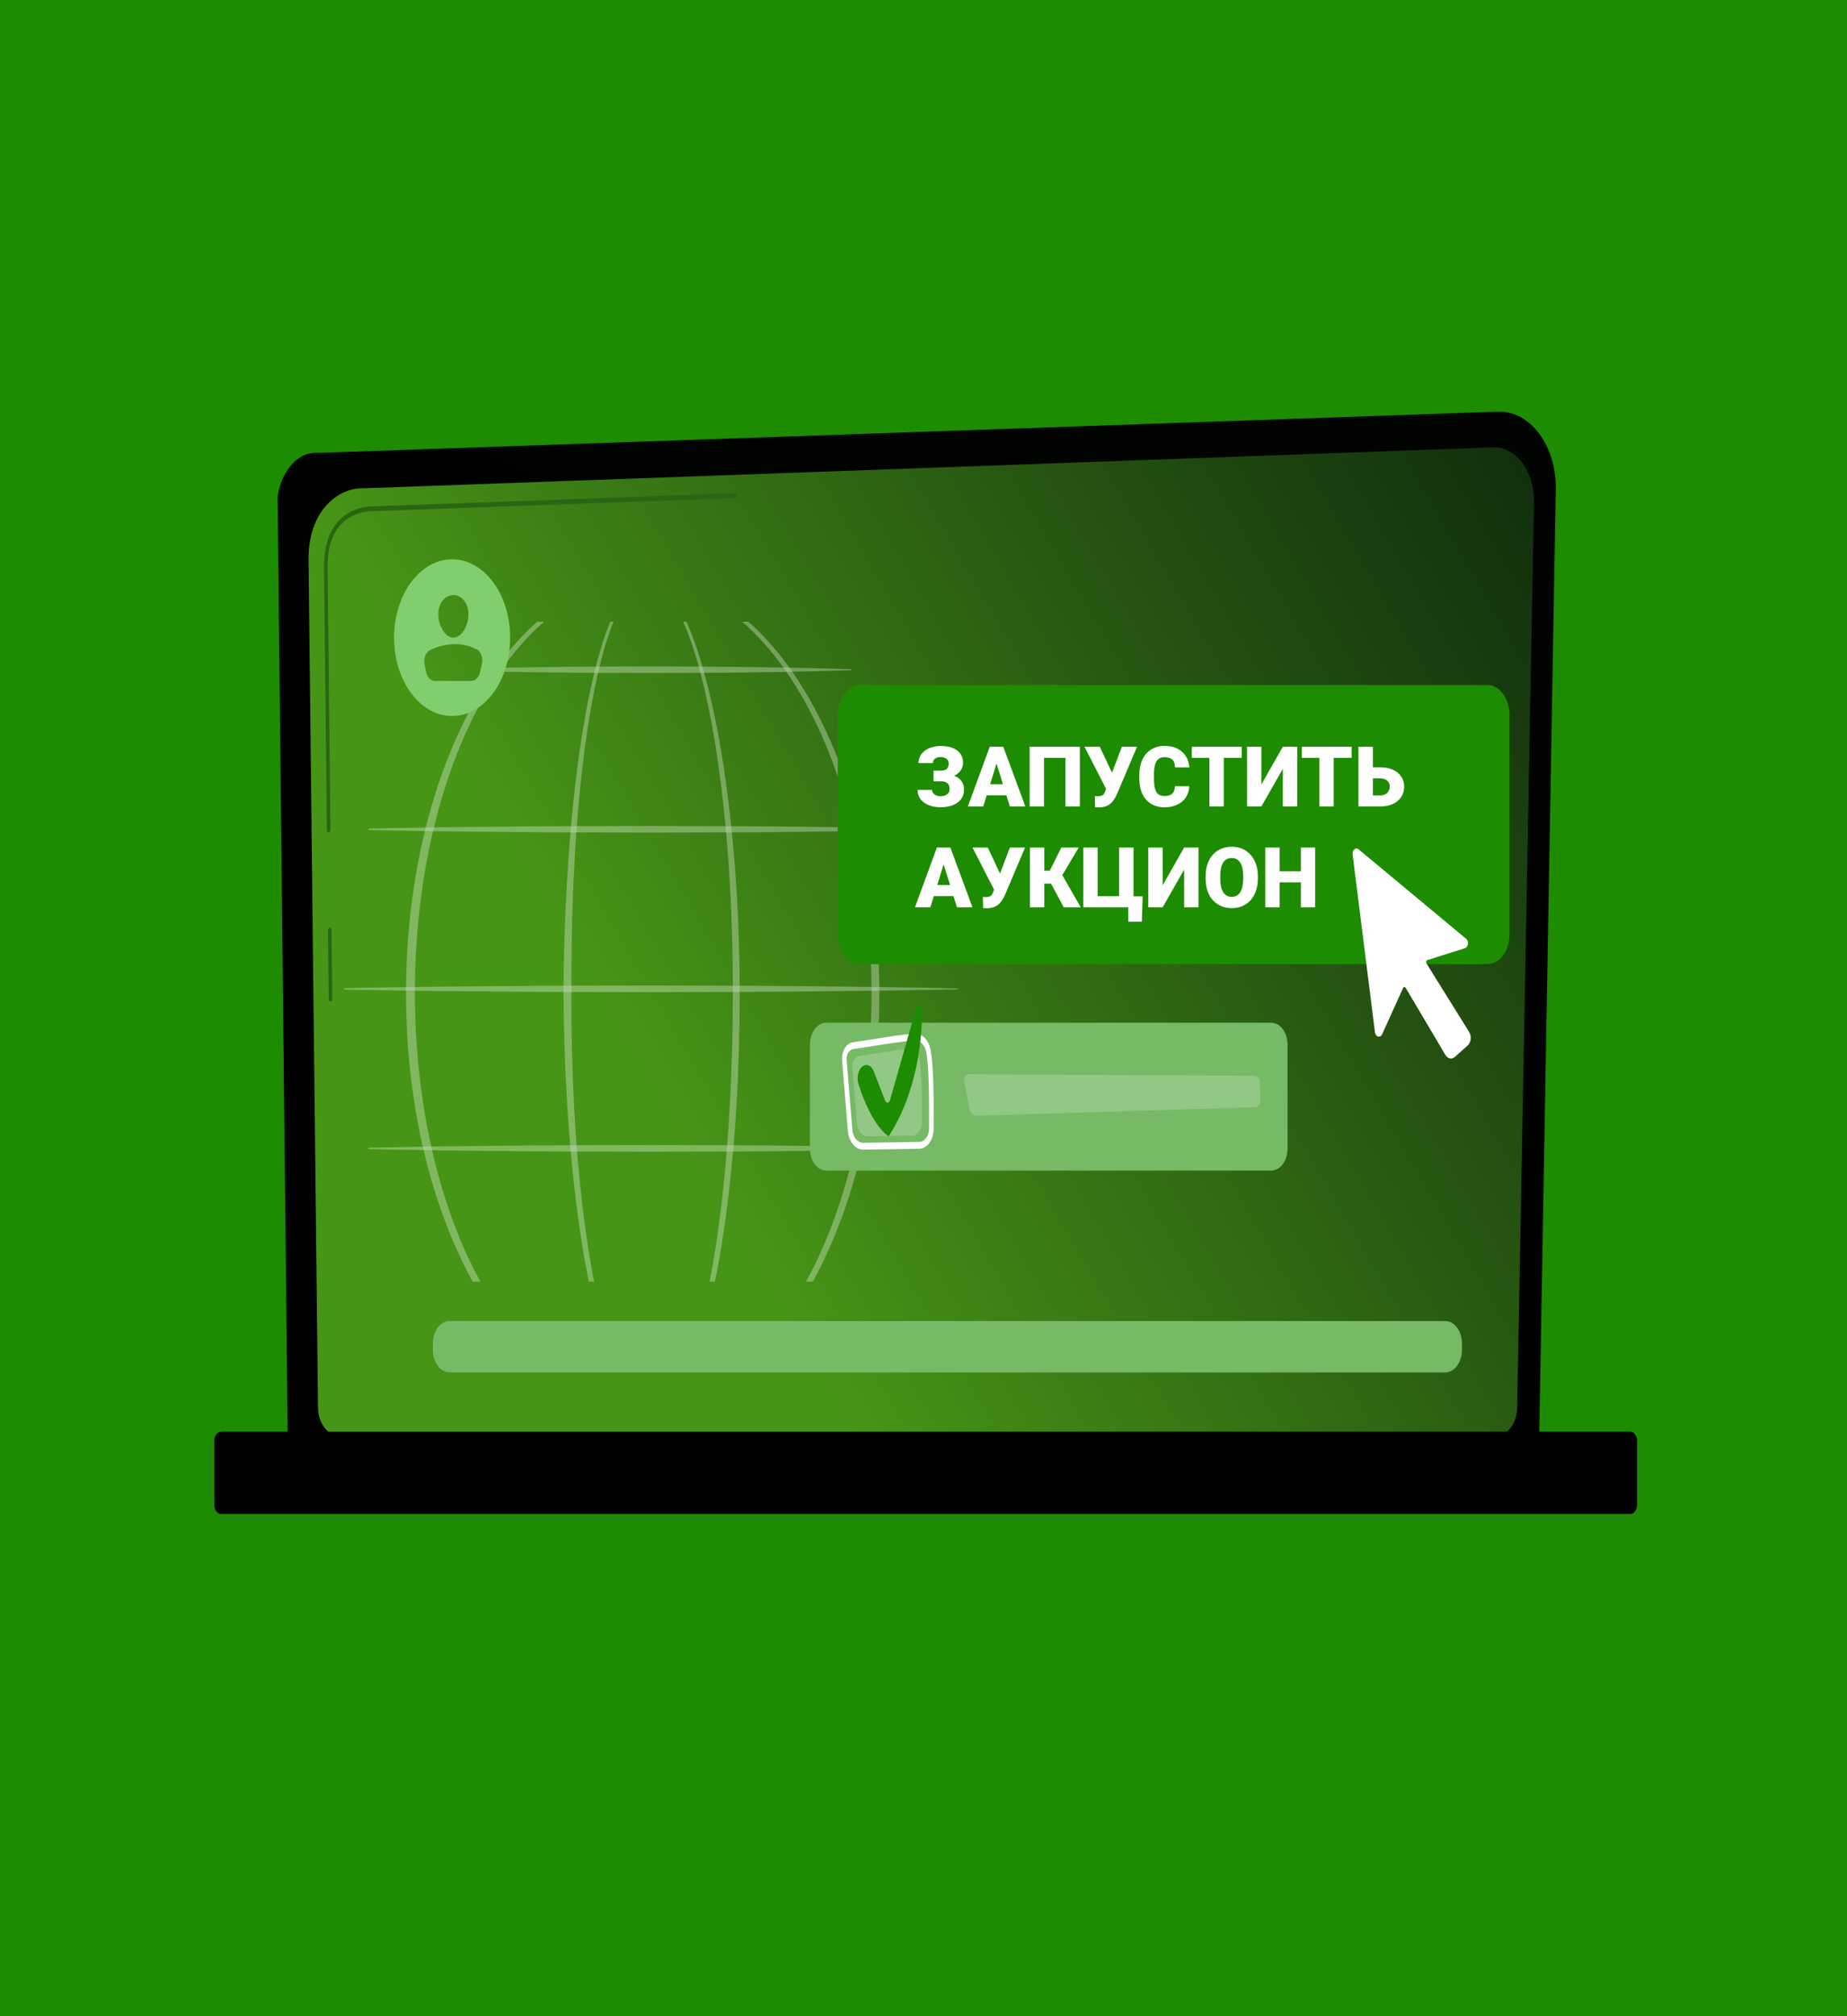 <svg width="220" height="240" viewBox="0 0 220 240" fill="none" xmlns="http://www.w3.org/2000/svg">
<rect width="220" height="240" fill="#1D8C00"/>
<path d="M183.339 170.943C183.339 172.915 182.143 174.528 180.681 174.528H36.926C35.464 174.528 34.267 172.915 34.267 170.943L33.071 59.441C33.071 57.469 34.792 53.62 37.946 53.91L178.439 49.003C180.274 48.939 182.047 49.892 183.347 51.64C184.646 53.388 185.357 55.777 185.313 58.251L183.339 170.943Z" fill="url(#paint0_linear)"/>
<path d="M180.715 167.504C180.715 169.371 179.583 170.899 178.2 170.899H40.393C39.01 170.899 37.878 169.371 37.878 167.504L36.749 66.281C36.882 60.19 40.839 58.001 43.237 58.13L177.887 53.254C179.176 53.208 180.422 53.878 181.335 55.107C182.248 56.336 182.75 58.017 182.717 59.757L180.715 167.504Z" fill="url(#paint1_linear)"/>
<path d="M39.367 119.206C39.251 119.206 39.156 119.08 39.155 118.923L39.066 110.714C39.064 110.556 39.157 110.425 39.275 110.423C39.392 110.418 39.489 110.547 39.491 110.706L39.58 118.915C39.582 119.073 39.488 119.204 39.37 119.206C39.369 119.206 39.368 119.206 39.367 119.206Z" fill="#296614"/>
<path d="M39.148 99.09C39.032 99.09 38.938 98.964 38.936 98.807L38.594 67.366C38.601 65.263 39.081 63.582 40.021 62.367C41.709 60.183 44.337 60.264 44.513 60.272L87.518 58.715C87.636 58.71 87.733 58.835 87.736 58.994C87.74 59.152 87.647 59.284 87.529 59.288L44.511 60.846L44.503 60.846C44.397 60.84 41.896 60.736 40.315 62.781C39.462 63.885 39.025 65.427 39.019 67.363L39.361 98.798C39.363 98.957 39.269 99.087 39.152 99.089C39.15 99.09 39.149 99.09 39.148 99.09Z" fill="#296614"/>
<path d="M194.182 180.219H26.338C25.888 180.219 25.52 179.722 25.52 179.114V171.527C25.52 170.919 25.888 170.422 26.338 170.422H194.182C194.632 170.422 195 170.919 195 171.527V179.114C195.001 179.722 194.632 180.219 194.182 180.219Z" fill="url(#paint2_linear)"/>
<path d="M172.148 163.366H53.549C52.452 163.366 51.562 162.166 51.562 160.686V159.928C51.562 158.448 52.452 157.248 53.549 157.248H172.148C173.245 157.248 174.134 158.448 174.134 159.928V160.686C174.134 162.166 173.245 163.366 172.148 163.366Z" fill="#77BA66"/>
<g opacity="0.68">
<g opacity="0.68">
<path opacity="0.68" d="M72.682 74.009C72.448 74.575 72.233 75.153 72.031 75.74C71.683 76.755 71.377 77.795 71.097 78.846C70.539 80.948 70.089 83.097 69.701 85.263C69.314 87.43 68.991 89.616 68.713 91.811C68.159 96.203 67.783 100.631 67.527 105.07C67.4 107.289 67.303 109.512 67.235 111.736C67.201 112.849 67.174 113.961 67.154 115.074L67.129 116.743L67.12 117.578L67.117 117.996L67.115 118.204C67.114 118.274 67.127 118.344 67.127 118.413C67.152 122.867 67.296 127.32 67.575 131.758C67.856 136.196 68.268 140.621 68.869 145.004C69.17 147.196 69.519 149.376 69.933 151.536C69.999 151.877 70.067 152.218 70.136 152.558H70.763C70.683 152.15 70.605 151.742 70.531 151.332C70.14 149.188 69.815 147.021 69.537 144.843C68.983 140.486 68.615 136.085 68.378 131.673C68.143 127.261 68.042 122.835 68.059 118.412C68.027 109.566 68.327 100.693 69.304 91.94C69.55 89.754 69.841 87.576 70.196 85.419C70.552 83.262 70.969 81.122 71.492 79.031C71.754 77.987 72.042 76.955 72.372 75.948C72.587 75.288 72.821 74.639 73.078 74.009H72.682V74.009Z" fill="white"/>
<path opacity="0.68" d="M85.094 85.139C84.645 82.993 84.13 80.871 83.511 78.8C83.2 77.766 82.863 76.744 82.485 75.749C82.261 75.158 82.023 74.576 81.767 74.009H81.372C81.656 74.645 81.918 75.299 82.161 75.968C82.52 76.956 82.84 77.972 83.134 79.001C83.721 81.061 84.198 83.178 84.612 85.315C85.025 87.454 85.37 89.616 85.666 91.791C86.262 96.139 86.658 100.537 86.917 104.946C87.05 107.15 87.142 109.359 87.205 111.57C87.269 113.78 87.298 115.992 87.295 118.204C87.294 120.417 87.265 122.629 87.203 124.84C87.143 127.051 87.057 129.26 86.933 131.466C86.693 135.878 86.329 140.279 85.777 144.637C85.503 146.816 85.183 148.984 84.798 151.13C84.713 151.607 84.623 152.083 84.531 152.558H85.158C85.241 152.15 85.323 151.742 85.401 151.333C85.813 149.172 86.159 146.991 86.459 144.799C87.633 136.024 88.11 127.106 88.108 118.204C88.095 109.299 87.544 100.38 86.25 91.638C85.921 89.455 85.541 87.285 85.094 85.139Z" fill="white"/>
</g>
<g opacity="0.68">
<path opacity="0.68" d="M63.987 74.009C62.376 75.432 60.879 77.086 59.514 78.918C58.002 80.942 56.645 83.174 55.446 85.55C53.046 90.306 51.277 95.621 50.102 101.151C49.521 103.92 49.083 106.744 48.793 109.596C48.506 112.448 48.369 115.326 48.358 118.204C48.367 121.082 48.502 123.96 48.787 126.813C49.074 129.666 49.51 132.491 50.088 135.262C51.258 140.796 53.023 146.117 55.42 150.881C55.706 151.448 56.001 152.007 56.304 152.558H57.212C56.81 151.824 56.423 151.076 56.054 150.312C54.916 147.951 53.935 145.454 53.101 142.873C52.264 140.293 51.583 137.624 51.034 134.908C49.947 129.47 49.417 123.836 49.418 118.204C49.413 112.572 49.939 106.936 51.021 101.495C51.567 98.777 52.246 96.106 53.081 93.523C53.912 90.939 54.891 88.438 56.029 86.073C57.166 83.708 58.458 81.476 59.912 79.448C61.367 77.424 62.976 75.594 64.737 74.069C64.76 74.049 64.784 74.029 64.808 74.009H63.987V74.009Z" fill="white"/>
<path opacity="0.68" d="M104.315 109.607C104.026 106.759 103.591 103.938 103.012 101.172C101.839 95.648 100.076 90.34 97.689 85.581C96.495 83.205 95.141 80.972 93.634 78.947C92.265 77.104 90.763 75.439 89.146 74.009H88.397C88.413 74.022 88.428 74.034 88.443 74.047C90.207 75.569 91.821 77.397 93.28 79.419C94.737 81.445 96.034 83.677 97.176 86.042C99.462 90.774 101.115 96.033 102.205 101.474C103.292 106.921 103.82 112.564 103.816 118.204C103.816 123.843 103.283 129.485 102.191 134.928C101.096 140.366 99.439 145.619 97.15 150.343C96.785 151.096 96.402 151.834 96.005 152.558H96.818C97.126 151.997 97.425 151.428 97.715 150.849C100.099 146.082 101.858 140.768 103.026 135.241C103.602 132.473 104.035 129.651 104.321 126.802C104.606 123.953 104.74 121.078 104.748 118.204C104.738 115.33 104.601 112.456 104.315 109.607Z" fill="white"/>
</g>
<g opacity="0.68">
<path opacity="0.68" d="M43.939 98.631L46.04 98.584L48.14 98.549L52.341 98.479L60.743 98.392C66.344 98.334 71.945 98.327 77.546 98.321L85.948 98.339L90.148 98.364L92.249 98.376L94.349 98.399L102.751 98.494L106.952 98.57L109.052 98.608L111.153 98.659C111.176 98.659 111.194 98.684 111.193 98.715C111.193 98.745 111.175 98.769 111.153 98.769L109.052 98.82L106.952 98.858L102.751 98.934L94.349 99.029L92.249 99.052L90.148 99.064L85.948 99.089L77.546 99.107C71.945 99.101 66.344 99.094 60.743 99.036L52.341 98.949L48.14 98.879L46.04 98.844L43.939 98.797C43.905 98.796 43.878 98.758 43.879 98.713C43.88 98.668 43.906 98.632 43.939 98.631Z" fill="white"/>
</g>
<g opacity="0.68">
<path opacity="0.68" d="M59.65 79.485C61.639 79.448 63.627 79.415 65.615 79.394C69.592 79.345 73.569 79.332 77.545 79.328L83.51 79.345C85.499 79.365 87.487 79.371 89.475 79.402L92.458 79.444L95.44 79.5L98.423 79.576L99.914 79.614L101.405 79.665C101.428 79.666 101.446 79.691 101.445 79.722C101.444 79.751 101.427 79.775 101.405 79.776L99.914 79.826L98.423 79.865L95.44 79.941L92.458 79.996L89.475 80.038C87.487 80.069 85.499 80.076 83.51 80.096L77.545 80.113C73.569 80.109 69.592 80.096 65.615 80.046C63.627 80.026 61.639 79.992 59.65 79.956V79.485Z" fill="white"/>
</g>
<g opacity="0.68">
<path opacity="0.68" d="M41.019 117.624L43.302 117.577L45.585 117.542L50.151 117.472L59.283 117.385C65.37 117.327 71.458 117.32 77.546 117.314L86.677 117.332L91.243 117.357L93.526 117.369L95.809 117.392L104.941 117.487L109.507 117.563L111.79 117.601L114.072 117.652C114.095 117.652 114.113 117.677 114.113 117.708C114.113 117.738 114.094 117.762 114.072 117.763L111.79 117.813L109.507 117.852L104.941 117.928L95.809 118.022L93.526 118.045L91.243 118.058L86.677 118.083L77.546 118.1C71.458 118.094 65.37 118.087 59.283 118.029L50.151 117.943L45.585 117.873L43.302 117.837L41.019 117.79C40.986 117.789 40.958 117.752 40.959 117.706C40.959 117.661 40.986 117.625 41.019 117.624Z" fill="white"/>
</g>
<g opacity="0.68">
<path opacity="0.68" d="M43.939 136.618L46.04 136.571L48.14 136.535L52.341 136.465L60.743 136.379C66.344 136.321 71.945 136.314 77.546 136.308L85.948 136.325L90.148 136.351L92.249 136.363L94.349 136.386L102.751 136.48L106.952 136.556L109.052 136.595L111.153 136.645C111.176 136.646 111.194 136.671 111.193 136.702C111.193 136.732 111.175 136.756 111.153 136.756L109.052 136.807L106.952 136.845L102.751 136.921L94.349 137.016L92.249 137.039L90.148 137.051L85.948 137.076L77.546 137.093C71.945 137.087 66.344 137.08 60.743 137.023L52.341 136.936L48.14 136.866L46.04 136.831L43.939 136.783C43.905 136.783 43.878 136.745 43.879 136.699C43.88 136.655 43.906 136.619 43.939 136.618Z" fill="white"/>
</g>
</g>
<path d="M53.854 66.573C50.036 66.573 46.94 70.752 46.94 75.905C46.94 81.058 50.036 85.235 53.854 85.235C57.672 85.235 60.767 81.058 60.767 75.905C60.767 70.752 57.672 66.573 53.854 66.573ZM54.002 70.838C54.993 70.838 55.796 71.787 55.796 73.124C55.796 74.46 54.993 75.905 54.002 75.905C53.012 75.905 52.208 74.46 52.208 73.124C52.208 71.786 53.012 70.838 54.002 70.838ZM57.4 79.063L57.165 80.058C57.024 80.651 56.616 81.052 56.155 81.052H51.776C51.297 81.052 50.878 80.62 50.753 79.997L50.571 79.094C50.425 78.368 50.719 77.604 51.247 77.367C53.135 76.519 54.979 76.405 56.76 77.285C57.293 77.548 57.572 78.336 57.4 79.063Z" fill="#81CE6E"/>
<path d="M177.154 114.771H102.437C100.974 114.771 99.788 113.171 99.788 111.196V85.115C99.788 83.141 100.974 81.54 102.437 81.54H177.154C178.617 81.54 179.803 83.141 179.803 85.115V111.196C179.803 113.171 178.617 114.771 177.154 114.771Z" fill="#1D8C00"/>
<path d="M112.999 90.863C112.999 90.639 112.911 90.458 112.735 90.321C112.563 90.185 112.328 90.116 112.032 90.116C111.756 90.116 111.533 90.183 111.363 90.316C111.197 90.447 111.114 90.619 111.114 90.834H109.405C109.405 90.443 109.516 90.093 109.737 89.784C109.962 89.475 110.278 89.234 110.685 89.061C111.091 88.886 111.541 88.798 112.032 88.798C112.879 88.798 113.536 88.975 114.005 89.33C114.477 89.685 114.713 90.181 114.713 90.819C114.713 91.145 114.617 91.443 114.425 91.713C114.236 91.98 113.974 92.191 113.639 92.348C114.023 92.484 114.316 92.693 114.518 92.973C114.723 93.249 114.825 93.594 114.825 94.008C114.825 94.646 114.571 95.154 114.063 95.531C113.556 95.906 112.879 96.093 112.032 96.093C111.248 96.093 110.597 95.909 110.079 95.541C109.562 95.17 109.303 94.665 109.303 94.027H111.021C111.021 94.239 111.116 94.418 111.305 94.564C111.493 94.708 111.736 94.779 112.032 94.779C112.351 94.779 112.61 94.704 112.809 94.555C113.007 94.405 113.106 94.21 113.106 93.969C113.106 93.617 113.022 93.37 112.853 93.227C112.683 93.08 112.436 93.007 112.11 93.007H111.197V91.737H112.169C112.722 91.721 112.999 91.43 112.999 90.863ZM119.874 94.672H117.525L117.115 96H115.284L117.892 88.891H119.503L122.13 96H120.289L119.874 94.672ZM117.936 93.349H119.464L118.697 90.883L117.936 93.349ZM128.624 96H126.91V90.214H124.356V96H122.643V88.891H128.624V96ZM132.452 91.977V91.981L133.629 88.891H135.436L133.043 94.53C132.786 95.1 132.496 95.502 132.174 95.736C131.855 95.967 131.48 96.09 131.051 96.103H130.704L130.44 96.093L130.411 94.765C130.45 94.778 130.564 94.784 130.753 94.784C131.013 94.784 131.209 94.74 131.339 94.652C131.472 94.561 131.58 94.387 131.661 94.13L131.744 93.895L129.176 88.891H130.997L132.452 91.977ZM141.656 93.593C141.633 94.088 141.5 94.525 141.256 94.906C141.012 95.284 140.668 95.577 140.226 95.785C139.786 95.993 139.283 96.098 138.717 96.098C137.783 96.098 137.047 95.793 136.51 95.185C135.973 94.576 135.704 93.716 135.704 92.606V92.255C135.704 91.558 135.825 90.95 136.065 90.429C136.31 89.905 136.66 89.501 137.115 89.218C137.571 88.931 138.098 88.788 138.697 88.788C139.56 88.788 140.253 89.016 140.777 89.472C141.301 89.924 141.599 90.549 141.671 91.347H139.962C139.949 90.914 139.84 90.603 139.635 90.414C139.43 90.225 139.117 90.131 138.697 90.131C138.271 90.131 137.958 90.29 137.76 90.609C137.561 90.928 137.457 91.438 137.447 92.138V92.641C137.447 93.399 137.542 93.941 137.73 94.267C137.923 94.592 138.251 94.755 138.717 94.755C139.111 94.755 139.412 94.662 139.62 94.477C139.828 94.291 139.939 93.996 139.952 93.593H141.656ZM147.901 90.214H145.768V96H144.054V90.214H141.959V88.891H147.901V90.214ZM152.799 88.891H154.513V96H152.799V91.518L150.245 96H148.531V88.891H150.245V93.378L152.799 88.891ZM160.997 90.214H158.863V96H157.149V90.214H155.055V88.891H160.997V90.214ZM163.526 91.337H164.41C164.973 91.337 165.471 91.433 165.904 91.625C166.337 91.817 166.669 92.089 166.9 92.44C167.135 92.789 167.252 93.189 167.252 93.642C167.252 94.341 166.992 94.909 166.471 95.346C165.953 95.782 165.257 96 164.381 96H161.808V88.891H163.526V91.337ZM163.526 92.655V94.682H164.405C164.754 94.682 165.029 94.584 165.23 94.389C165.436 94.193 165.538 93.941 165.538 93.632C165.538 93.339 165.437 93.103 165.235 92.924C165.034 92.745 164.754 92.655 164.396 92.655H163.526ZM113.575 106.672H111.227L110.816 108H108.985L111.593 100.891H113.204L115.831 108H113.99L113.575 106.672ZM111.637 105.349H113.165L112.398 102.883L111.637 105.349ZM119.112 103.977V103.981L120.289 100.891H122.096L119.703 106.53C119.446 107.1 119.156 107.502 118.834 107.736C118.515 107.967 118.141 108.09 117.711 108.103H117.364L117.101 108.093L117.071 106.765C117.11 106.778 117.224 106.784 117.413 106.784C117.674 106.784 117.869 106.74 117.999 106.652C118.132 106.561 118.24 106.387 118.321 106.13L118.404 105.896L115.836 100.891H117.657L119.112 103.977ZM125.196 105.188H124.386V108H122.672V100.891H124.386V103.64H125.045L126.412 100.891H128.487L126.534 104.172L128.731 108H126.705L125.196 105.188ZM129.039 100.891H130.743V106.682H133.297V100.891H135.016V106.696H136.104L136.007 109.714H134.391V108H129.039V100.891ZM141.041 100.891H142.755V108H141.041V103.518L138.487 108H136.773V100.891H138.487V105.378L141.041 100.891ZM149.825 104.592C149.825 105.285 149.697 105.899 149.439 106.433C149.182 106.966 148.816 107.378 148.341 107.668C147.869 107.954 147.33 108.098 146.725 108.098C146.119 108.098 145.582 107.959 145.113 107.683C144.645 107.403 144.278 107.004 144.015 106.486C143.754 105.969 143.618 105.375 143.604 104.704V104.304C143.604 103.607 143.731 102.993 143.985 102.463C144.243 101.929 144.609 101.517 145.084 101.228C145.562 100.938 146.106 100.793 146.715 100.793C147.317 100.793 147.854 100.936 148.326 101.223C148.798 101.509 149.164 101.918 149.425 102.448C149.688 102.976 149.822 103.581 149.825 104.265V104.592ZM148.082 104.294C148.082 103.588 147.963 103.052 147.726 102.688C147.491 102.32 147.154 102.136 146.715 102.136C145.855 102.136 145.401 102.78 145.353 104.069L145.348 104.592C145.348 105.288 145.463 105.824 145.694 106.198C145.925 106.573 146.269 106.76 146.725 106.76C147.158 106.76 147.491 106.576 147.726 106.208C147.96 105.84 148.079 105.311 148.082 104.621V104.294ZM156.651 108H154.947V105.031H152.423V108H150.709V100.891H152.423V103.713H154.947V100.891H156.651V108Z" fill="white"/>
<path d="M174.992 122.84L169.906 114.676C169.866 114.612 169.854 114.525 169.874 114.446C169.894 114.367 169.944 114.307 170.005 114.287L174.497 112.869C174.68 112.811 174.818 112.616 174.849 112.372C174.88 112.128 174.796 111.884 174.638 111.752L161.821 101.095C161.665 100.966 161.467 100.969 161.313 101.102C161.16 101.236 161.081 101.476 161.111 101.715L163.776 122.885C163.808 123.14 163.957 123.341 164.15 123.388C164.342 123.436 164.537 123.321 164.637 123.099L167.124 117.608C167.155 117.539 167.21 117.495 167.27 117.49C167.331 117.485 167.39 117.52 167.427 117.583L172.164 125.576C172.435 126.034 172.93 126.136 173.295 125.809L174.815 124.449C175.009 124.275 175.139 124.002 175.173 123.696C175.207 123.39 175.141 123.079 174.992 122.84Z" fill="white"/>
<path d="M151.427 139.343H98.405C97.337 139.343 96.471 138.175 96.471 136.733V124.351C96.471 122.91 97.337 121.741 98.405 121.741H151.427C152.495 121.741 153.361 122.909 153.361 124.351V136.733C153.361 138.175 152.495 139.343 151.427 139.343Z" fill="#77BA66"/>
<path d="M109.513 136.741C109.507 136.741 109.501 136.741 109.495 136.741L102.854 136.848C101.897 136.864 101.095 135.898 100.989 134.603L100.305 126.251C100.264 125.754 100.361 125.259 100.578 124.856C100.82 124.407 101.191 124.118 101.596 124.064C102.156 123.989 102.926 123.867 103.773 123.732C105.619 123.439 107.71 123.107 108.94 123.046C108.95 123.046 108.959 123.045 108.968 123.045C109.848 123.018 110.615 123.801 110.839 124.961C111.209 126.875 111.222 130.514 111.202 134.392C111.196 135.664 110.44 136.712 109.513 136.741ZM101.643 124.875C101.384 124.909 101.149 125.089 100.999 125.368C100.876 125.596 100.82 125.874 100.843 126.15L101.527 134.501C101.599 135.386 102.168 136.045 102.849 136.034L109.491 135.927C109.495 135.927 109.499 135.927 109.504 135.927C110.138 135.907 110.656 135.221 110.66 134.388C110.68 130.573 110.668 126.998 110.318 125.189C110.164 124.388 109.579 123.807 108.957 123.86C107.746 123.92 105.574 124.265 103.829 124.542C102.978 124.677 102.205 124.8 101.643 124.875Z" fill="white"/>
<path d="M102.367 125.693C103.76 125.507 106.786 124.952 108.224 124.881C108.833 124.851 109.374 125.388 109.526 126.177C109.822 127.71 109.822 130.784 109.808 133.621C109.804 134.471 109.292 135.164 108.658 135.175L103.351 135.26C102.698 135.271 102.149 134.619 102.078 133.75L101.531 127.077C101.475 126.386 101.85 125.762 102.367 125.693Z" fill="#92C885"/>
<path d="M115.335 127.878C114.982 127.876 114.764 128.252 114.851 128.714L115.469 131.993C115.557 132.455 115.917 132.824 116.269 132.813L149.51 131.797C149.863 131.786 150.142 131.388 150.129 130.912L150.076 128.924C150.063 128.448 149.764 128.057 149.411 128.055L115.335 127.878Z" fill="#92C885"/>
<path d="M102.665 126.996C103.153 126.547 103.79 126.787 104.078 127.528L105.429 131.015C105.565 131.364 105.907 131.331 106.013 130.959L109.132 119.996C109.287 119.449 109.827 119.616 109.828 120.21C109.835 123.534 109.323 129.868 105.852 135.264C105.852 135.264 103.89 134.186 102.26 129.059C102.024 128.319 102.198 127.426 102.665 126.996Z" fill="#1D8C00"/>
<defs>
<linearGradient id="paint0_linear" x1="95.673" y1="165.956" x2="152.827" y2="38.919" gradientUnits="userSpaceOnUse">
<stop/>
<stop offset="1" stop-color="#010400"/>
</linearGradient>
<linearGradient id="paint1_linear" x1="201.742" y1="16.844" x2="59.872" y2="99.682" gradientUnits="userSpaceOnUse">
<stop stop-color="#04170C" stop-opacity="0.9"/>
<stop offset="1" stop-color="#479517"/>
</linearGradient>
<linearGradient id="paint2_linear" x1="126.023" y1="78.252" x2="113.769" y2="119.675" gradientUnits="userSpaceOnUse">
<stop/>
<stop offset="1"/>
</linearGradient>
</defs>
</svg>
